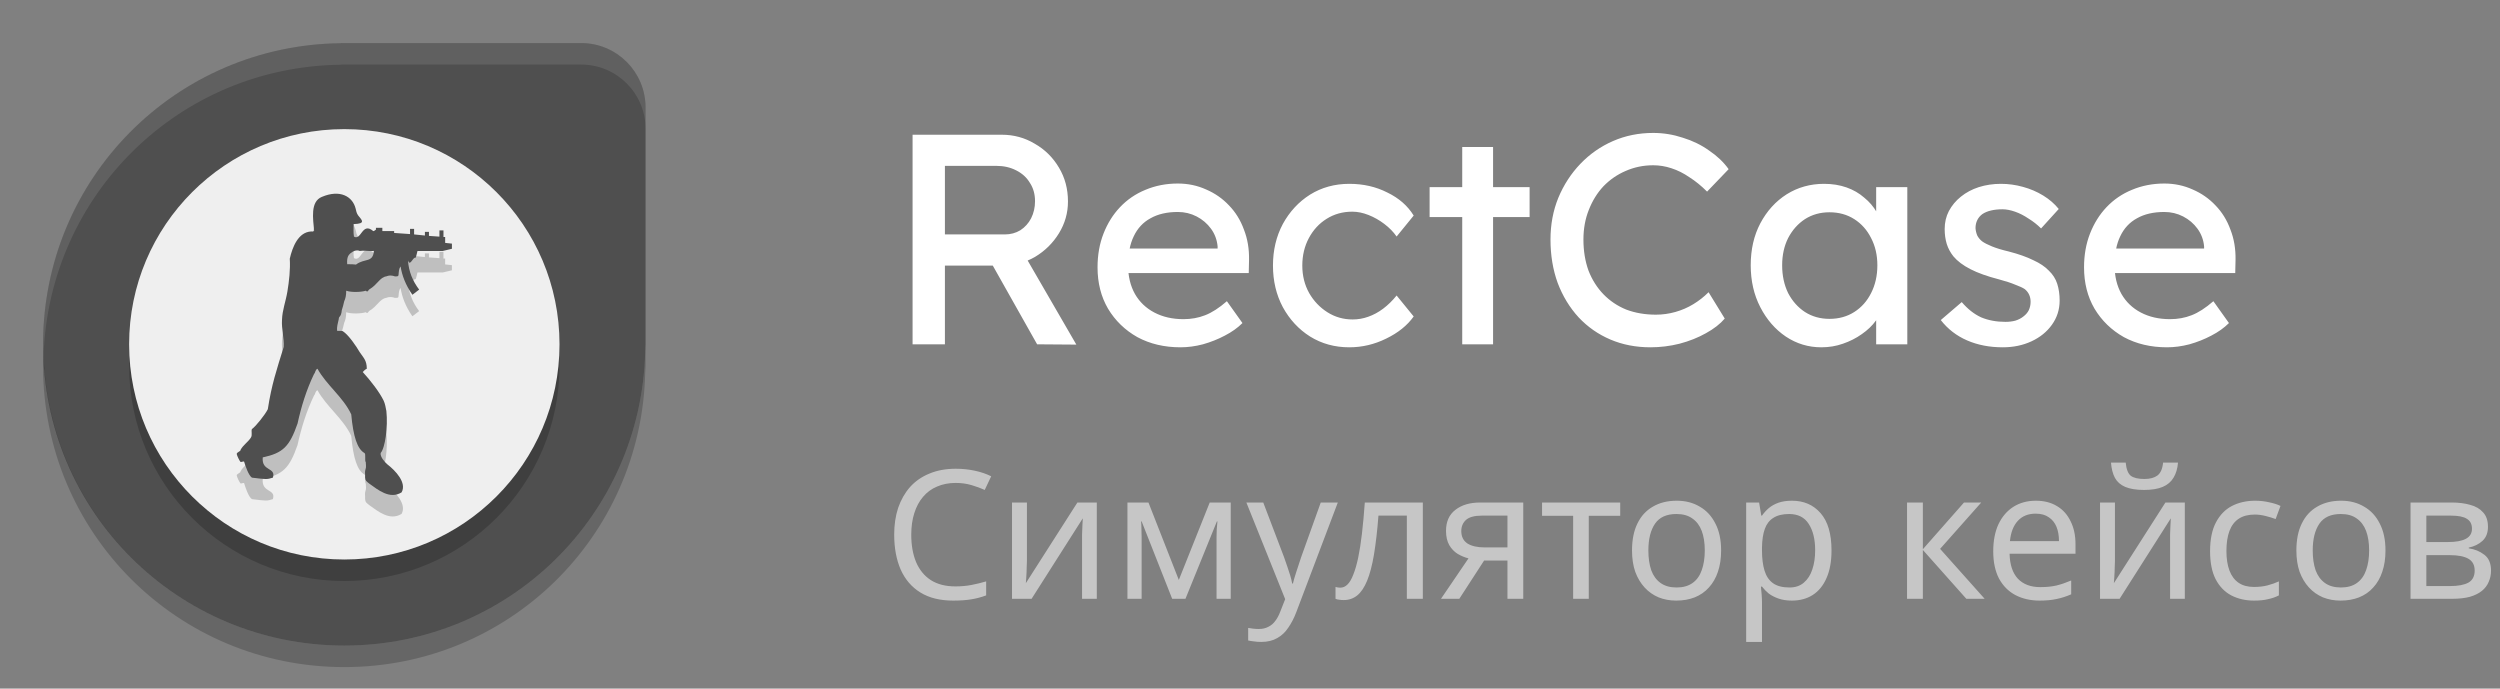 <svg width="167" height="46" viewBox="0 0 167 46" fill="none" xmlns="http://www.w3.org/2000/svg">
<rect x="0" y="0" width="167" height="46" fill="#808080" stroke="none"/>
<path d="M22.79 2.875L22.773 2.886C11.73 3.009 2.875 11.928 2.875 23C2.875 34.149 11.851 43.125 23 43.125C33.981 43.125 42.834 34.414 43.099 23.5C43.099 23.5 43.117 23.156 43.125 23V7.188C43.125 4.799 41.201 2.875 38.812 2.875H23L22.79 2.875Z" fill="#4F4F4F"/>
<path opacity="0.2" d="M23 38.812C30.939 38.812 37.375 32.377 37.375 24.438C37.375 16.498 30.939 10.062 23 10.062C15.061 10.062 8.625 16.498 8.625 24.438C8.625 32.377 15.061 38.812 23 38.812Z" fill="black"/>
<path opacity="0.1" d="M22.79 2.875L22.773 2.886C11.73 3.009 2.875 11.928 2.875 23C2.875 23.24 2.904 23.473 2.912 23.71C3.293 12.98 11.976 4.443 22.774 4.324L22.791 4.312H38.813C41.203 4.312 43.126 6.236 43.126 8.625V7.187C43.126 4.798 41.203 2.875 38.813 2.875L22.79 2.875Z" fill="white"/>
<path opacity="0.2" d="M43.125 23L43.099 23.5C42.833 34.414 33.981 43.125 23 43.125C12.091 43.125 3.286 34.524 2.911 23.71C2.903 23.953 2.875 24.192 2.875 24.438C2.875 35.587 11.851 44.562 23 44.562C33.981 44.562 42.833 35.851 43.099 24.938L43.125 24.438V23Z" fill="black"/>
<path d="M23 37.375C30.939 37.375 37.375 30.939 37.375 23C37.375 15.061 30.939 8.625 23 8.625C15.061 8.625 8.625 15.061 8.625 23C8.625 30.939 15.061 37.375 23 37.375Z" fill="#EFEFEF"/>
<path opacity="0.2" fill-rule="evenodd" clip-rule="evenodd" d="M24.977 18.202C24.908 19.013 24.366 18.669 23.78 19.111C23.621 19.087 23.441 19.087 23.193 19.087C23.148 18.546 23.329 18.448 23.418 18.349C23.78 18.054 24.029 18.202 24.029 18.202C24.299 18.152 24.547 18.226 24.977 18.202ZM26.33 16.874H25.541V16.653H25.113V16.775C25.066 16.799 25.021 16.849 24.977 16.873H24.932C24.185 16.234 24.141 17.538 23.644 17.242C23.599 16.972 23.621 16.726 23.621 16.406C24.479 16.381 24.163 16.136 23.916 15.816C23.826 15.693 23.78 15.497 23.757 15.374C23.554 14.563 22.719 14.071 21.501 14.587C20.71 14.907 20.915 16.062 20.982 16.849C20.937 16.922 20.846 16.898 20.779 16.898C19.921 16.947 19.537 17.93 19.357 18.717C19.401 19.43 19.312 20.217 19.198 20.905C19.085 21.593 18.86 22.134 18.837 22.797C18.793 23.387 18.995 24.076 18.951 24.616C18.476 26.141 18.137 27.148 17.89 28.771C17.709 29.14 17.078 29.926 16.829 30.099C16.762 30.221 16.873 30.492 16.762 30.664C16.559 30.983 16.242 31.155 16.062 31.5C16.107 31.573 15.79 31.647 15.814 31.77C15.837 31.893 15.995 32.212 16.062 32.286C16.084 32.336 16.309 32.212 16.309 32.286C16.4 32.581 16.603 33.196 16.829 33.343C17.823 33.466 17.823 33.466 18.228 33.343C18.453 32.63 17.461 32.95 17.551 31.991C18.906 31.696 19.334 31.278 19.875 29.73C20.123 28.599 20.462 27.493 20.981 26.411C21.07 26.338 21.048 26.141 21.206 26.067C21.815 27.173 22.922 27.96 23.462 29.115C23.598 30.615 23.87 31.426 24.343 31.696C24.456 31.745 24.343 32.212 24.434 32.311C24.434 32.458 24.479 32.63 24.412 32.802C24.365 32.925 24.389 33.073 24.389 33.196V33.343C24.412 33.565 24.456 33.565 24.659 33.737C25.246 34.154 26.037 34.818 26.826 34.327C27.187 33.687 26.42 32.876 25.878 32.458C25.698 32.311 25.382 31.942 25.426 31.696C25.72 31.377 25.923 29.975 25.81 28.894C25.765 28.648 25.72 28.402 25.629 28.205C25.359 27.64 24.75 26.853 24.231 26.288C24.298 26.215 24.39 26.116 24.501 26.067C24.501 25.526 24.298 25.354 24.029 24.961C23.802 24.568 23.284 23.806 22.899 23.56C22.899 23.56 22.899 23.535 22.515 23.535C22.493 23.265 22.562 23.043 22.629 22.748C22.629 22.527 22.787 22.651 22.832 22.158C22.945 21.741 22.899 21.986 22.99 21.569C23.079 21.372 23.126 21.175 23.126 20.856C23.463 20.979 24.14 20.954 24.434 20.856L24.501 20.905C24.593 20.93 24.615 20.782 24.682 20.758C25.201 20.462 25.382 19.946 25.81 19.897C25.81 19.897 26.037 19.774 26.374 19.897C26.51 19.897 26.623 19.921 26.623 19.774C26.645 19.553 26.645 19.381 26.759 19.233C26.848 19.823 27.096 20.487 27.548 21.126L27.999 20.783C27.571 20.218 27.301 19.578 27.254 18.841C27.277 18.89 27.301 18.939 27.346 18.988C27.504 18.988 27.593 18.619 27.774 18.644C27.796 18.595 27.843 18.373 27.887 18.201H29.579L30.187 18.056V17.712L29.737 17.663V17.269H29.623V16.826H29.353V17.244L28.653 17.195V16.925H28.383V17.171L27.661 17.097V16.728H27.39V17.073L26.329 16.999V16.877L26.33 16.874Z" fill="black"/>
<path fill-rule="evenodd" clip-rule="evenodd" d="M24.977 16.764C24.908 17.575 24.366 17.231 23.78 17.674C23.621 17.649 23.441 17.649 23.193 17.649C23.148 17.108 23.329 17.01 23.418 16.912C23.78 16.617 24.029 16.765 24.029 16.765C24.299 16.715 24.547 16.789 24.977 16.764ZM26.33 15.436H25.541V15.215H25.113V15.338C25.066 15.362 25.021 15.412 24.977 15.436H24.932C24.185 14.797 24.141 16.1 23.644 15.805C23.599 15.534 23.621 15.288 23.621 14.969C24.479 14.944 24.163 14.698 23.916 14.379C23.826 14.256 23.78 14.059 23.757 13.936C23.555 13.126 22.72 12.635 21.502 13.151C20.711 13.47 20.916 14.626 20.983 15.413C20.938 15.486 20.847 15.462 20.78 15.462C19.922 15.511 19.538 16.494 19.357 17.281C19.402 17.994 19.313 18.78 19.199 19.468C19.086 20.157 18.86 20.697 18.838 21.361C18.793 21.951 18.996 22.639 18.951 23.18C18.477 24.704 18.138 25.712 17.89 27.335C17.71 27.703 17.079 28.49 16.829 28.662C16.762 28.785 16.874 29.056 16.762 29.227C16.559 29.547 16.243 29.719 16.062 30.063C16.107 30.137 15.791 30.211 15.815 30.334C15.837 30.456 15.995 30.776 16.062 30.85C16.085 30.899 16.31 30.776 16.31 30.85C16.401 31.144 16.604 31.759 16.829 31.907C17.823 32.029 17.823 32.029 18.229 31.907C18.454 31.194 17.462 31.513 17.551 30.554C18.907 30.26 19.334 29.842 19.876 28.293C20.124 27.162 20.462 26.056 20.982 24.975C21.071 24.901 21.049 24.704 21.207 24.63C21.816 25.736 22.923 26.523 23.463 27.679C23.599 29.178 23.871 29.989 24.343 30.26C24.457 30.309 24.343 30.776 24.434 30.874C24.434 31.022 24.479 31.194 24.412 31.366C24.366 31.489 24.39 31.637 24.39 31.759V31.907C24.412 32.129 24.457 32.129 24.66 32.3C25.246 32.718 26.038 33.382 26.826 32.89C27.188 32.25 26.421 31.44 25.879 31.022C25.699 30.875 25.382 30.506 25.427 30.26C25.721 29.94 25.924 28.539 25.81 27.457C25.765 27.212 25.721 26.966 25.63 26.769C25.36 26.204 24.751 25.417 24.232 24.852C24.299 24.779 24.39 24.68 24.502 24.631C24.502 24.09 24.299 23.918 24.029 23.525C23.802 23.131 23.285 22.369 22.899 22.123C22.899 22.123 22.899 22.099 22.516 22.099C22.494 21.828 22.562 21.607 22.63 21.312C22.63 21.091 22.788 21.214 22.832 20.722C22.946 20.304 22.899 20.55 22.991 20.132C23.08 19.936 23.127 19.739 23.127 19.419C23.464 19.542 24.141 19.517 24.435 19.419L24.502 19.468C24.593 19.493 24.616 19.346 24.683 19.321C25.202 19.026 25.382 18.51 25.811 18.461C25.811 18.461 26.038 18.337 26.374 18.461C26.51 18.461 26.624 18.485 26.624 18.337C26.646 18.116 26.646 17.945 26.76 17.797C26.849 18.387 27.097 19.051 27.549 19.69L28 19.346C27.571 18.781 27.302 18.142 27.255 17.404C27.277 17.453 27.302 17.503 27.346 17.552C27.504 17.552 27.594 17.183 27.774 17.207C27.797 17.158 27.843 16.937 27.888 16.765H29.58L30.188 16.618V16.274L29.737 16.225V15.831H29.624V15.389H29.354V15.807L28.654 15.758V15.487H28.384V15.733L27.662 15.659V15.29H27.39V15.635L26.329 15.561V15.439L26.33 15.436Z" fill="#4F4F4F"/>
<path d="M60.96 23V9H66.92C67.72 9 68.453 9.2 69.12 9.6C69.8 9.987 70.34 10.52 70.74 11.2C71.14 11.867 71.34 12.62 71.34 13.46C71.34 14.22 71.14 14.927 70.74 15.58C70.34 16.233 69.807 16.76 69.14 17.16C68.473 17.547 67.733 17.74 66.92 17.74H63.12V23H60.96ZM69.28 23L65.72 16.68L67.94 16.18L71.9 23.02L69.28 23ZM63.12 15.66H67.12C67.507 15.66 67.853 15.567 68.16 15.38C68.467 15.18 68.707 14.913 68.88 14.58C69.053 14.233 69.14 13.853 69.14 13.44C69.14 12.973 69.027 12.567 68.8 12.22C68.587 11.86 68.28 11.58 67.88 11.38C67.493 11.18 67.053 11.08 66.56 11.08H63.12V15.66ZM78.856 23.2C77.776 23.2 76.816 22.973 75.976 22.52C75.149 22.053 74.496 21.42 74.016 20.62C73.549 19.82 73.316 18.9 73.316 17.86C73.316 17.033 73.449 16.28 73.716 15.6C73.982 14.92 74.349 14.333 74.816 13.84C75.296 13.333 75.862 12.947 76.516 12.68C77.182 12.4 77.902 12.26 78.676 12.26C79.356 12.26 79.989 12.393 80.576 12.66C81.162 12.913 81.669 13.267 82.096 13.72C82.536 14.173 82.869 14.713 83.096 15.34C83.336 15.953 83.449 16.627 83.436 17.36L83.416 18.24H74.836L74.376 16.6H81.636L81.336 16.94V16.46C81.296 16.02 81.149 15.627 80.896 15.28C80.642 14.933 80.322 14.66 79.936 14.46C79.549 14.26 79.129 14.16 78.676 14.16C77.956 14.16 77.349 14.3 76.856 14.58C76.362 14.847 75.989 15.247 75.736 15.78C75.482 16.3 75.356 16.947 75.356 17.72C75.356 18.453 75.509 19.093 75.816 19.64C76.122 20.173 76.556 20.587 77.116 20.88C77.676 21.173 78.322 21.32 79.056 21.32C79.576 21.32 80.056 21.233 80.496 21.06C80.949 20.887 81.436 20.573 81.956 20.12L82.996 21.58C82.676 21.9 82.282 22.18 81.816 22.42C81.362 22.66 80.876 22.853 80.356 23C79.849 23.133 79.349 23.2 78.856 23.2ZM90.134 23.2C89.161 23.2 88.288 22.96 87.514 22.48C86.754 22 86.148 21.347 85.694 20.52C85.254 19.693 85.034 18.767 85.034 17.74C85.034 16.713 85.254 15.787 85.694 14.96C86.148 14.133 86.754 13.48 87.514 13C88.288 12.52 89.161 12.28 90.134 12.28C91.068 12.28 91.914 12.473 92.674 12.86C93.448 13.233 94.034 13.747 94.434 14.4L93.294 15.8C93.081 15.493 92.808 15.213 92.474 14.96C92.141 14.707 91.788 14.507 91.414 14.36C91.041 14.213 90.681 14.14 90.334 14.14C89.694 14.14 89.121 14.3 88.614 14.62C88.121 14.927 87.728 15.353 87.434 15.9C87.141 16.447 86.994 17.06 86.994 17.74C86.994 18.42 87.148 19.033 87.454 19.58C87.761 20.113 88.168 20.54 88.674 20.86C89.181 21.18 89.741 21.34 90.354 21.34C90.714 21.34 91.061 21.28 91.394 21.16C91.741 21.04 92.074 20.86 92.394 20.62C92.714 20.38 93.014 20.087 93.294 19.74L94.434 21.14C94.008 21.74 93.394 22.233 92.594 22.62C91.808 23.007 90.988 23.2 90.134 23.2ZM97.677 23V9.82H99.737V23H97.677ZM95.498 14.5V12.5H102.178V14.5H95.498ZM110.253 23.2C109.28 23.2 108.387 23.027 107.573 22.68C106.76 22.333 106.053 21.84 105.453 21.2C104.853 20.547 104.387 19.78 104.053 18.9C103.733 18.02 103.573 17.053 103.573 16C103.573 15 103.747 14.073 104.093 13.22C104.453 12.353 104.947 11.593 105.573 10.94C106.2 10.287 106.927 9.78 107.753 9.42C108.58 9.06 109.473 8.88 110.433 8.88C111.113 8.88 111.773 8.987 112.413 9.2C113.067 9.4 113.653 9.687 114.173 10.06C114.707 10.42 115.14 10.833 115.473 11.3L114.033 12.8C113.647 12.413 113.253 12.093 112.853 11.84C112.467 11.573 112.067 11.373 111.653 11.24C111.253 11.107 110.847 11.04 110.433 11.04C109.78 11.04 109.167 11.167 108.593 11.42C108.033 11.66 107.54 12 107.113 12.44C106.7 12.88 106.373 13.407 106.133 14.02C105.893 14.62 105.773 15.28 105.773 16C105.773 16.76 105.887 17.453 106.113 18.08C106.353 18.693 106.687 19.22 107.113 19.66C107.54 20.1 108.047 20.44 108.633 20.68C109.233 20.907 109.893 21.02 110.613 21.02C111.053 21.02 111.487 20.96 111.913 20.84C112.34 20.72 112.74 20.547 113.113 20.32C113.487 20.093 113.827 19.827 114.133 19.52L115.213 21.28C114.907 21.64 114.487 21.967 113.953 22.26C113.433 22.553 112.847 22.787 112.193 22.96C111.553 23.12 110.907 23.2 110.253 23.2ZM121.668 23.2C120.801 23.2 120.008 22.96 119.288 22.48C118.581 22 118.014 21.347 117.588 20.52C117.161 19.693 116.948 18.76 116.948 17.72C116.948 16.667 117.161 15.733 117.588 14.92C118.028 14.093 118.614 13.447 119.348 12.98C120.094 12.513 120.928 12.28 121.848 12.28C122.394 12.28 122.894 12.36 123.348 12.52C123.801 12.68 124.194 12.907 124.528 13.2C124.874 13.48 125.154 13.807 125.368 14.18C125.594 14.553 125.734 14.953 125.788 15.38L125.328 15.22V12.5H127.408V23H125.328V20.5L125.808 20.36C125.728 20.72 125.561 21.073 125.308 21.42C125.068 21.753 124.754 22.053 124.368 22.32C123.994 22.587 123.574 22.8 123.108 22.96C122.654 23.12 122.174 23.2 121.668 23.2ZM122.208 21.3C122.834 21.3 123.388 21.147 123.868 20.84C124.348 20.533 124.721 20.113 124.988 19.58C125.268 19.033 125.408 18.413 125.408 17.72C125.408 17.04 125.268 16.433 124.988 15.9C124.721 15.367 124.348 14.947 123.868 14.64C123.388 14.333 122.834 14.18 122.208 14.18C121.594 14.18 121.048 14.333 120.568 14.64C120.101 14.947 119.728 15.367 119.448 15.9C119.181 16.433 119.048 17.04 119.048 17.72C119.048 18.413 119.181 19.033 119.448 19.58C119.728 20.113 120.101 20.533 120.568 20.84C121.048 21.147 121.594 21.3 122.208 21.3ZM133.784 23.2C132.904 23.2 132.11 23.047 131.404 22.74C130.697 22.433 130.11 21.98 129.644 21.38L131.044 20.18C131.444 20.647 131.877 20.987 132.344 21.2C132.824 21.4 133.364 21.5 133.964 21.5C134.204 21.5 134.424 21.473 134.624 21.42C134.837 21.353 135.017 21.26 135.164 21.14C135.324 21.02 135.444 20.88 135.524 20.72C135.604 20.547 135.644 20.36 135.644 20.16C135.644 19.813 135.517 19.533 135.264 19.32C135.13 19.227 134.917 19.127 134.624 19.02C134.344 18.9 133.977 18.78 133.524 18.66C132.75 18.46 132.117 18.233 131.624 17.98C131.13 17.727 130.75 17.44 130.484 17.12C130.284 16.867 130.137 16.593 130.044 16.3C129.95 15.993 129.904 15.66 129.904 15.3C129.904 14.86 129.997 14.46 130.184 14.1C130.384 13.727 130.65 13.407 130.984 13.14C131.33 12.86 131.73 12.647 132.184 12.5C132.65 12.353 133.144 12.28 133.664 12.28C134.157 12.28 134.644 12.347 135.124 12.48C135.617 12.613 136.07 12.807 136.484 13.06C136.897 13.313 137.244 13.613 137.524 13.96L136.344 15.26C136.09 15.007 135.81 14.787 135.504 14.6C135.21 14.4 134.91 14.247 134.604 14.14C134.297 14.033 134.017 13.98 133.764 13.98C133.484 13.98 133.23 14.007 133.004 14.06C132.777 14.113 132.584 14.193 132.424 14.3C132.277 14.407 132.164 14.54 132.084 14.7C132.004 14.86 131.964 15.04 131.964 15.24C131.977 15.413 132.017 15.58 132.084 15.74C132.164 15.887 132.27 16.013 132.404 16.12C132.55 16.227 132.77 16.34 133.064 16.46C133.357 16.58 133.73 16.693 134.184 16.8C134.85 16.973 135.397 17.167 135.824 17.38C136.264 17.58 136.61 17.813 136.864 18.08C137.13 18.333 137.317 18.627 137.424 18.96C137.53 19.293 137.584 19.667 137.584 20.08C137.584 20.68 137.41 21.22 137.064 21.7C136.73 22.167 136.277 22.533 135.704 22.8C135.13 23.067 134.49 23.2 133.784 23.2ZM144.754 23.2C143.674 23.2 142.714 22.973 141.874 22.52C141.047 22.053 140.394 21.42 139.914 20.62C139.447 19.82 139.214 18.9 139.214 17.86C139.214 17.033 139.347 16.28 139.614 15.6C139.881 14.92 140.247 14.333 140.714 13.84C141.194 13.333 141.761 12.947 142.414 12.68C143.081 12.4 143.801 12.26 144.574 12.26C145.254 12.26 145.887 12.393 146.474 12.66C147.061 12.913 147.567 13.267 147.994 13.72C148.434 14.173 148.767 14.713 148.994 15.34C149.234 15.953 149.347 16.627 149.334 17.36L149.314 18.24H140.734L140.274 16.6H147.534L147.234 16.94V16.46C147.194 16.02 147.047 15.627 146.794 15.28C146.541 14.933 146.221 14.66 145.834 14.46C145.447 14.26 145.027 14.16 144.574 14.16C143.854 14.16 143.247 14.3 142.754 14.58C142.261 14.847 141.887 15.247 141.634 15.78C141.381 16.3 141.254 16.947 141.254 17.72C141.254 18.453 141.407 19.093 141.714 19.64C142.021 20.173 142.454 20.587 143.014 20.88C143.574 21.173 144.221 21.32 144.954 21.32C145.474 21.32 145.954 21.233 146.394 21.06C146.847 20.887 147.334 20.573 147.854 20.12L148.894 21.58C148.574 21.9 148.181 22.18 147.714 22.42C147.261 22.66 146.774 22.853 146.254 23C145.747 23.133 145.247 23.2 144.754 23.2Z" fill="white"/>
<path d="M63.836 32.26C63.38 32.26 62.968 32.34 62.6 32.5C62.232 32.652 61.92 32.88 61.664 33.184C61.408 33.48 61.212 33.844 61.076 34.276C60.94 34.7 60.872 35.18 60.872 35.716C60.872 36.42 60.98 37.032 61.196 37.552C61.42 38.072 61.748 38.472 62.18 38.752C62.62 39.032 63.168 39.172 63.824 39.172C64.2 39.172 64.556 39.14 64.892 39.076C65.228 39.012 65.556 38.932 65.876 38.836V39.772C65.556 39.892 65.224 39.98 64.88 40.036C64.544 40.092 64.14 40.12 63.668 40.12C62.796 40.12 62.068 39.94 61.484 39.58C60.9 39.22 60.46 38.708 60.164 38.044C59.876 37.38 59.732 36.6 59.732 35.704C59.732 35.056 59.82 34.464 59.996 33.928C60.18 33.392 60.444 32.928 60.788 32.536C61.14 32.144 61.572 31.844 62.084 31.636C62.596 31.42 63.184 31.312 63.848 31.312C64.288 31.312 64.712 31.356 65.12 31.444C65.528 31.532 65.892 31.656 66.212 31.816L65.78 32.728C65.516 32.608 65.22 32.5 64.892 32.404C64.572 32.308 64.22 32.26 63.836 32.26ZM68.598 37.492C68.598 37.564 68.594 37.668 68.586 37.804C68.586 37.932 68.582 38.072 68.574 38.224C68.566 38.368 68.558 38.508 68.55 38.644C68.542 38.772 68.534 38.876 68.526 38.956L71.97 33.568H73.266V40H72.282V36.208C72.282 36.08 72.282 35.912 72.282 35.704C72.29 35.496 72.298 35.292 72.306 35.092C72.314 34.884 72.322 34.728 72.33 34.624L68.91 40H67.602V33.568H68.598V37.492ZM82.213 33.568V40H81.265V35.896C81.265 35.728 81.269 35.552 81.277 35.368C81.293 35.184 81.309 35.004 81.325 34.828H81.289L79.189 40H78.301L76.261 34.828H76.225C76.241 35.004 76.249 35.184 76.249 35.368C76.257 35.552 76.261 35.74 76.261 35.932V40H75.313V33.568H76.717L78.745 38.74L80.809 33.568H82.213ZM83.258 33.568H84.386L85.778 37.228C85.858 37.444 85.93 37.652 85.994 37.852C86.066 38.052 86.13 38.248 86.186 38.44C86.242 38.624 86.286 38.804 86.318 38.98H86.366C86.414 38.78 86.49 38.52 86.594 38.2C86.698 37.872 86.806 37.544 86.918 37.216L88.226 33.568H89.366L86.594 40.888C86.442 41.288 86.262 41.636 86.054 41.932C85.854 42.236 85.606 42.468 85.31 42.628C85.022 42.796 84.67 42.88 84.254 42.88C84.062 42.88 83.894 42.868 83.75 42.844C83.606 42.828 83.482 42.808 83.378 42.784V41.944C83.466 41.96 83.57 41.976 83.69 41.992C83.818 42.008 83.95 42.016 84.086 42.016C84.334 42.016 84.546 41.968 84.722 41.872C84.906 41.784 85.062 41.652 85.19 41.476C85.318 41.308 85.426 41.108 85.514 40.876L85.85 40.024L83.258 33.568ZM95.045 40H93.977V34.444H92.081C92.001 35.46 91.901 36.328 91.781 37.048C91.661 37.76 91.509 38.34 91.325 38.788C91.141 39.236 90.921 39.564 90.665 39.772C90.409 39.98 90.109 40.084 89.765 40.084C89.661 40.084 89.557 40.076 89.453 40.06C89.357 40.052 89.277 40.032 89.213 40V39.208C89.261 39.224 89.313 39.236 89.369 39.244C89.425 39.252 89.481 39.256 89.537 39.256C89.713 39.256 89.873 39.184 90.017 39.04C90.161 38.896 90.289 38.676 90.401 38.38C90.521 38.084 90.629 37.712 90.725 37.264C90.821 36.808 90.905 36.272 90.977 35.656C91.049 35.04 91.113 34.344 91.169 33.568H95.045V40ZM97.482 40H96.258L98.094 37.3C97.846 37.236 97.606 37.136 97.374 37C97.142 36.856 96.954 36.66 96.81 36.412C96.666 36.156 96.594 35.84 96.594 35.464C96.594 34.848 96.802 34.38 97.218 34.06C97.634 33.732 98.186 33.568 98.874 33.568H101.754V40H100.698V37.444H99.138L97.482 40ZM97.614 35.476C97.614 35.844 97.75 36.12 98.022 36.304C98.302 36.48 98.69 36.568 99.186 36.568H100.698V34.444H98.982C98.494 34.444 98.142 34.54 97.926 34.732C97.718 34.924 97.614 35.172 97.614 35.476ZM108.23 34.456H106.13V40H105.086V34.456H103.01V33.568H108.23V34.456ZM114.971 36.772C114.971 37.308 114.899 37.784 114.755 38.2C114.619 38.608 114.419 38.956 114.155 39.244C113.899 39.532 113.583 39.752 113.207 39.904C112.839 40.048 112.427 40.12 111.971 40.12C111.547 40.12 111.155 40.048 110.795 39.904C110.435 39.752 110.123 39.532 109.859 39.244C109.595 38.956 109.387 38.608 109.235 38.2C109.091 37.784 109.019 37.308 109.019 36.772C109.019 36.06 109.139 35.46 109.379 34.972C109.619 34.476 109.963 34.1 110.411 33.844C110.859 33.58 111.391 33.448 112.007 33.448C112.591 33.448 113.103 33.58 113.543 33.844C113.991 34.1 114.339 34.476 114.587 34.972C114.843 35.46 114.971 36.06 114.971 36.772ZM110.111 36.772C110.111 37.276 110.175 37.716 110.303 38.092C110.439 38.46 110.647 38.744 110.927 38.944C111.207 39.144 111.563 39.244 111.995 39.244C112.427 39.244 112.783 39.144 113.063 38.944C113.343 38.744 113.547 38.46 113.675 38.092C113.811 37.716 113.879 37.276 113.879 36.772C113.879 36.26 113.811 35.824 113.675 35.464C113.539 35.104 113.331 34.828 113.051 34.636C112.779 34.436 112.423 34.336 111.983 34.336C111.327 34.336 110.851 34.552 110.555 34.984C110.259 35.416 110.111 36.012 110.111 36.772ZM119.705 33.448C120.497 33.448 121.133 33.724 121.613 34.276C122.101 34.828 122.345 35.66 122.345 36.772C122.345 37.5 122.233 38.116 122.009 38.62C121.793 39.116 121.485 39.492 121.085 39.748C120.693 39.996 120.229 40.12 119.693 40.12C119.365 40.12 119.073 40.076 118.817 39.988C118.561 39.9 118.341 39.788 118.157 39.652C117.981 39.508 117.829 39.352 117.701 39.184H117.629C117.645 39.32 117.661 39.492 117.677 39.7C117.693 39.908 117.701 40.088 117.701 40.24V42.88H116.645V33.568H117.509L117.653 34.444H117.701C117.829 34.26 117.981 34.092 118.157 33.94C118.341 33.788 118.557 33.668 118.805 33.58C119.061 33.492 119.361 33.448 119.705 33.448ZM119.513 34.336C119.081 34.336 118.733 34.42 118.469 34.588C118.205 34.748 118.013 34.992 117.893 35.32C117.773 35.648 117.709 36.064 117.701 36.568V36.772C117.701 37.3 117.757 37.748 117.869 38.116C117.981 38.484 118.169 38.764 118.433 38.956C118.705 39.148 119.073 39.244 119.537 39.244C119.929 39.244 120.249 39.136 120.497 38.92C120.753 38.704 120.941 38.412 121.061 38.044C121.189 37.668 121.253 37.24 121.253 36.76C121.253 36.024 121.109 35.436 120.821 34.996C120.541 34.556 120.105 34.336 119.513 34.336ZM131.195 33.568H132.347L129.599 36.664L132.575 40H131.351L128.447 36.736V40H127.391V33.568H128.447V36.688L131.195 33.568ZM135.992 33.448C136.544 33.448 137.016 33.568 137.408 33.808C137.808 34.048 138.112 34.388 138.32 34.828C138.536 35.26 138.644 35.768 138.644 36.352V36.988H134.24C134.256 37.716 134.44 38.272 134.792 38.656C135.152 39.032 135.652 39.22 136.292 39.22C136.7 39.22 137.06 39.184 137.372 39.112C137.692 39.032 138.02 38.92 138.356 38.776V39.7C138.028 39.844 137.704 39.948 137.384 40.012C137.064 40.084 136.684 40.12 136.244 40.12C135.636 40.12 135.096 39.996 134.624 39.748C134.16 39.5 133.796 39.132 133.532 38.644C133.276 38.148 133.148 37.544 133.148 36.832C133.148 36.128 133.264 35.524 133.496 35.02C133.736 34.516 134.068 34.128 134.492 33.856C134.924 33.584 135.424 33.448 135.992 33.448ZM135.98 34.312C135.476 34.312 135.076 34.476 134.78 34.804C134.492 35.124 134.32 35.572 134.264 36.148H137.54C137.54 35.78 137.484 35.46 137.372 35.188C137.26 34.916 137.088 34.704 136.856 34.552C136.632 34.392 136.34 34.312 135.98 34.312ZM145.49 30.904C145.458 31.304 145.358 31.64 145.19 31.912C145.03 32.184 144.79 32.388 144.47 32.524C144.15 32.66 143.734 32.728 143.222 32.728C142.702 32.728 142.282 32.66 141.962 32.524C141.65 32.388 141.422 32.188 141.278 31.924C141.134 31.652 141.046 31.312 141.014 30.904H141.998C142.038 31.336 142.15 31.628 142.334 31.78C142.526 31.924 142.83 31.996 143.246 31.996C143.614 31.996 143.902 31.92 144.11 31.768C144.326 31.608 144.454 31.32 144.494 30.904H145.49ZM141.278 37.492C141.278 37.564 141.274 37.668 141.266 37.804C141.266 37.932 141.262 38.072 141.254 38.224C141.246 38.368 141.238 38.508 141.23 38.644C141.222 38.772 141.214 38.876 141.206 38.956L144.65 33.568H145.946V40H144.962V36.208C144.962 36.08 144.962 35.912 144.962 35.704C144.97 35.496 144.978 35.292 144.986 35.092C144.994 34.884 145.002 34.728 145.01 34.624L141.59 40H140.282V33.568H141.278V37.492ZM150.573 40.12C150.005 40.12 149.497 40.004 149.049 39.772C148.609 39.54 148.261 39.18 148.005 38.692C147.757 38.204 147.633 37.58 147.633 36.82C147.633 36.028 147.765 35.384 148.029 34.888C148.293 34.392 148.649 34.028 149.097 33.796C149.553 33.564 150.069 33.448 150.645 33.448C150.973 33.448 151.289 33.484 151.593 33.556C151.897 33.62 152.145 33.7 152.337 33.796L152.013 34.672C151.821 34.6 151.597 34.532 151.341 34.468C151.085 34.404 150.845 34.372 150.621 34.372C150.189 34.372 149.833 34.464 149.553 34.648C149.273 34.832 149.065 35.104 148.929 35.464C148.793 35.824 148.725 36.272 148.725 36.808C148.725 37.32 148.793 37.756 148.929 38.116C149.065 38.476 149.269 38.748 149.541 38.932C149.813 39.116 150.153 39.208 150.561 39.208C150.913 39.208 151.221 39.172 151.485 39.1C151.757 39.028 152.005 38.94 152.229 38.836V39.772C152.013 39.884 151.773 39.968 151.509 40.024C151.253 40.088 150.941 40.12 150.573 40.12ZM159.35 36.772C159.35 37.308 159.278 37.784 159.134 38.2C158.998 38.608 158.798 38.956 158.534 39.244C158.278 39.532 157.962 39.752 157.586 39.904C157.218 40.048 156.806 40.12 156.35 40.12C155.926 40.12 155.534 40.048 155.174 39.904C154.814 39.752 154.502 39.532 154.238 39.244C153.974 38.956 153.766 38.608 153.614 38.2C153.47 37.784 153.398 37.308 153.398 36.772C153.398 36.06 153.518 35.46 153.758 34.972C153.998 34.476 154.342 34.1 154.79 33.844C155.238 33.58 155.77 33.448 156.386 33.448C156.97 33.448 157.482 33.58 157.922 33.844C158.37 34.1 158.718 34.476 158.966 34.972C159.222 35.46 159.35 36.06 159.35 36.772ZM154.49 36.772C154.49 37.276 154.554 37.716 154.682 38.092C154.818 38.46 155.026 38.744 155.306 38.944C155.586 39.144 155.942 39.244 156.374 39.244C156.806 39.244 157.162 39.144 157.442 38.944C157.722 38.744 157.926 38.46 158.054 38.092C158.19 37.716 158.258 37.276 158.258 36.772C158.258 36.26 158.19 35.824 158.054 35.464C157.918 35.104 157.71 34.828 157.43 34.636C157.158 34.436 156.802 34.336 156.362 34.336C155.706 34.336 155.23 34.552 154.934 34.984C154.638 35.416 154.49 36.012 154.49 36.772ZM166.196 35.188C166.196 35.588 166.076 35.9 165.836 36.124C165.596 36.348 165.288 36.5 164.912 36.58V36.628C165.312 36.684 165.66 36.828 165.956 37.06C166.252 37.284 166.4 37.636 166.4 38.116C166.4 38.388 166.348 38.64 166.244 38.872C166.148 39.104 165.996 39.304 165.788 39.472C165.58 39.64 165.312 39.772 164.984 39.868C164.656 39.956 164.26 40 163.796 40H161.024V33.568H163.784C164.24 33.568 164.648 33.62 165.008 33.724C165.376 33.82 165.664 33.988 165.872 34.228C166.088 34.46 166.196 34.78 166.196 35.188ZM165.308 38.116C165.308 37.748 165.168 37.484 164.888 37.324C164.608 37.164 164.196 37.084 163.652 37.084H162.08V39.148H163.676C164.204 39.148 164.608 39.072 164.888 38.92C165.168 38.76 165.308 38.492 165.308 38.116ZM165.128 35.32C165.128 35.016 165.016 34.796 164.792 34.66C164.576 34.516 164.22 34.444 163.724 34.444H162.08V36.208H163.532C164.052 36.208 164.448 36.136 164.72 35.992C164.992 35.848 165.128 35.624 165.128 35.32Z" fill="#C6C6C6"/>
</svg>

